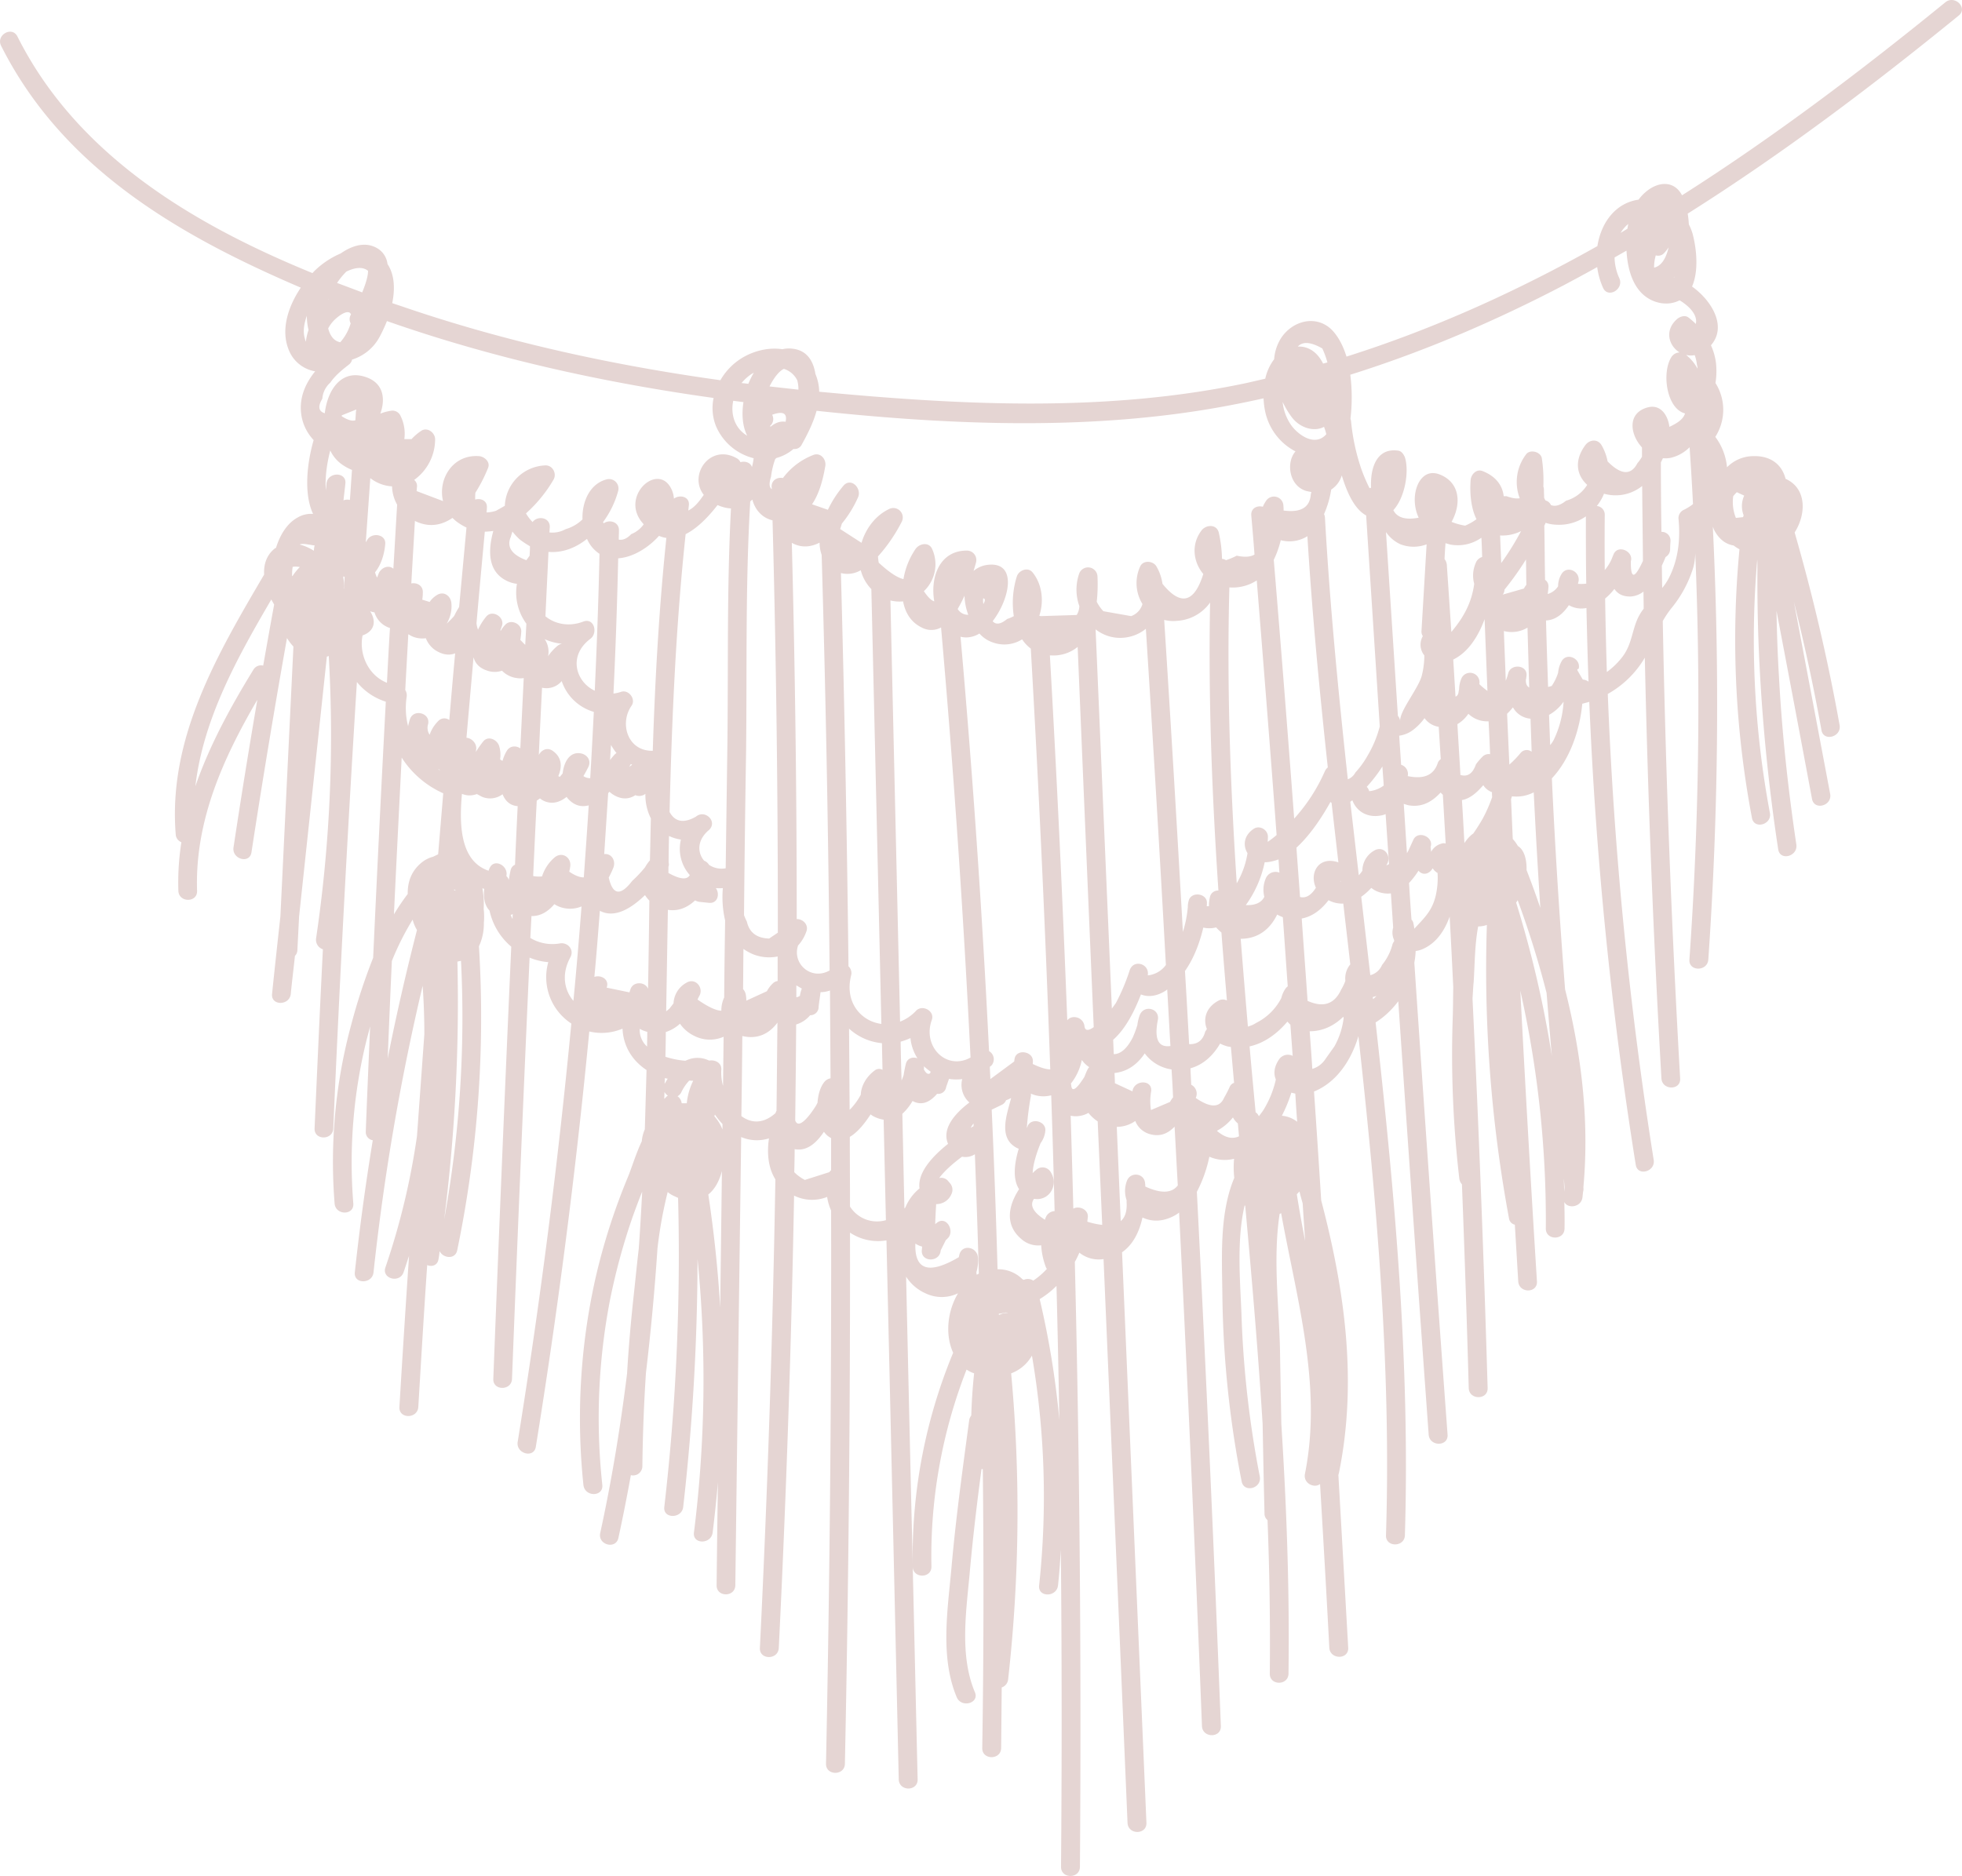<svg xmlns="http://www.w3.org/2000/svg" width="1038.5" height="993.2" viewBox="0.011 0.006 1038.453 993.195" style=""><g><title>iconsl219_378303070</title><path d="M1029.7 1.2c-44.2 36-90.6 71.2-139.4 102.2-4.2-8-12.7-7.4-19.3-1.7a23.4 23.4 0 0 0-3.7 4c-12.4 1.8-19.9 12.4-21.8 24.6-42.3 23.8-86.6 43.9-132.8 58.5-1.7-5.4-4.1-10.3-7.6-14-8.3-8.4-21-5.1-27.1 4.3a24.3 24.3 0 0 0-3.6 11.1 26.2 26.2 0 0 0-4.7 10.3l-10 2.3c-74.3 15.7-151 11.7-226.1 4.6a25.6 25.6 0 0 0-2-9.4c-1.1-6.8-4.4-12.6-12.3-13.4a14.9 14.9 0 0 0-5.2.3c-8.5-1.3-17.9 1.6-24.5 6.8a33.1 33.1 0 0 0-8.3 9.6c-57.5-8-114.3-20.4-169.2-39.3l-4.5-1.5c1.5-7.4 1.3-15-2.5-20.7a11.2 11.2 0 0 0-4.7-7.9c-6.4-4.3-13.8-2.1-20.1 2.3a44.9 44.9 0 0 0-14.5 9.9l-.4.5C101.8 118.6 40.6 81.9 9.2 19.3c-2.9-5.7-11.5-.7-8.6 5 32.6 64.8 94.1 100.4 158.6 128-6.5 9.7-10.8 22-6.4 32.9a18.3 18.3 0 0 0 14 11.4c-5.4 6.7-8.8 14.6-7.2 23.8A24.9 24.9 0 0 0 166 233c-3.4 11.7-5.4 28.2-.3 39.1a13.8 13.8 0 0 0-8 1.8c-5.5 2.9-9.4 9-11.6 16.1l-.8.5c-4.4 3.6-5.8 8.6-5.5 13.7-24.9 42.4-50.9 86.7-46.8 137.5a4.7 4.7 0 0 0 3 4.2 137.1 137.1 0 0 0-1.6 25.7c.2 6.4 10.2 6.4 9.9 0-1.2-36.9 13.7-70 31.9-101.1q-6.7 39-12.6 78.1c-1 6.3 8.6 9 9.5 2.6q8.7-56.7 18.8-113.4a25.3 25.3 0 0 0 3.4 4.5l-6.9 142.9c-1.5 13.7-3 27.3-4.4 41-.7 6.4 9.3 6.3 9.9 0s1.5-13.4 2.2-20.1a4.5 4.5 0 0 0 1.3-3.2l.9-17.7L173 347.6h.2l.8-.3a733.6 733.6 0 0 1-6.7 149.5 5.3 5.3 0 0 0 3.6 5.8c-1.6 31.6-3 63.2-4.4 94.8-.3 6.4 9.7 6.4 9.9 0q5.1-118.2 12.5-236.3a32.1 32.1 0 0 0 15.3 10.4q-3.6 67.8-6.7 135.6a309.9 309.9 0 0 0-11.5 35 277.4 277.4 0 0 0-8.9 95.1c.5 6.3 10.4 6.4 9.9 0a270.4 270.4 0 0 1 7.1-86.9q.9-3.3 1.8-6.9c-.8 18.6-1.6 37.1-2.3 55.6a4.4 4.4 0 0 0 3.7 4.7q-5.7 34.8-9.5 69.9c-.7 6.4 9.3 6.3 9.9 0a1235.9 1235.9 0 0 1 26-151.7c.6 8.5.9 17.1.9 25.6l-3.9 54A382.2 382.2 0 0 1 204 671c-2.1 6 7.5 8.6 9.6 2.6 1-2.9 1.9-5.8 2.9-8.7q-2.7 39.9-5.1 80c-.4 6.4 9.6 6.4 10 0 1.5-25.1 3-50.1 4.7-75.1 2.5 1 5.5.2 6-3.2.3-1.4.4-2.8.6-4.2 1.8 3.8 8.3 4.6 9.3-.5A607.8 607.8 0 0 0 253.5 501a28.1 28.1 0 0 0 2.6-12.4 37.8 37.8 0 0 0-.1-7.5 43.3 43.3 0 0 0-.7-10.8l1 .3c-.5 4.4.1 8.7 2.8 11.5a34.5 34.5 0 0 0 11.5 19.1q-5.1 114.5-9.5 228.8c-.3 6.4 9.7 6.4 9.9 0q4.3-111.4 9.3-223a32.6 32.6 0 0 0 9.9 2.4 29.3 29.3 0 0 0 12.2 32.5Q291.8 653.1 274 763.4c-1 6.2 8.6 8.9 9.6 2.6q17.7-109.5 28.3-219.9a28.3 28.3 0 0 0 17.6-1.5 26.6 26.6 0 0 0 8.3 18.4 28.1 28.1 0 0 0 4.4 3.5l-.9 31.4a19.5 19.5 0 0 0-1.6 6.3c-3.1 6.6-5.3 13.9-7.2 18.6a333.3 333.3 0 0 0-17.4 54.3 339 339 0 0 0-6.3 109.1c.7 6.4 10.6 6.4 10 0a329.6 329.6 0 0 1 4.1-98.1 336.8 336.8 0 0 1 12-44c1.6-4.4 3.2-8.8 5-13.2-.5 10-1.1 20.1-1.8 30.1-1 8.4-1.8 16.8-2.7 25-1.5 13.7-2.7 27.5-3.5 41.2-3.5 28.3-8.1 56.4-14.2 84.4-1.4 6.3 8.2 8.9 9.6 2.7q3.6-16.6 6.6-33.3a4.9 4.9 0 0 0 6.1-4.7c.2-16.5.8-33 1.9-49.5q3.9-32.8 6.1-65.9a229.7 229.7 0 0 1 5.4-29.8 12.7 12.7 0 0 0 3.1 2l2.4 1.1a1163 1163 0 0 1-7.3 163.7c-.7 6.3 9.3 6.2 10 0a1178.6 1178.6 0 0 0 7.6-131.4 650.2 650.2 0 0 1-1.9 144.9c-.8 6.3 9.1 6.3 9.9 0 1.1-8.9 2-17.7 2.8-26.6-.3 18.2-.5 36.3-.7 54.5-.1 6.4 9.8 6.4 9.9 0q1.5-118.6 3.1-237.3a21.2 21.2 0 0 0 14.7.7c-1.1 7.6-.5 15.5 3.4 21.7q-2.1 124.1-8.2 248.1c-.3 6.4 9.7 6.4 10 0q5.9-119.7 8.1-239.5a21.5 21.5 0 0 0 17.5.7 27.4 27.4 0 0 0 2.1 7.2q.3 146.6-2.7 292.9c-.1 6.4 9.9 6.4 10 0q2.9-140.7 2.7-281.2a26.7 26.7 0 0 0 19.3 4.1q3.3 142.8 6.5 285.4c.2 6.4 10.1 6.4 10 0-.9-37.5-1.7-75-2.6-112.5.3 6.2 10 6.1 9.9-.2a271.5 271.5 0 0 1 18.6-104.3 16.6 16.6 0 0 0 4 2c-.8 7.4-1.3 14.9-1.5 22.3a5.3 5.3 0 0 0-1.1 2.4c-3.5 26.1-7.1 52.1-9.4 78.3-2 22.2-6.1 47.3 2.8 68.5 2.5 5.8 12.1 3.2 9.6-2.7-8.5-20.2-4.3-44.6-2.5-65.8 1.6-17.5 3.7-34.9 6-52.3h.7c.5 49.2.5 98.4-.3 147.7-.1 6.4 9.9 6.4 10 0l.3-32.1a5 5 0 0 0 3.4-4.3 797.5 797.5 0 0 0 1.6-162 21.1 21.1 0 0 0 11-9.4 442.8 442.8 0 0 1 3.8 121.7c-.7 6.4 9.3 6.3 10 0s1.1-12.6 1.5-18.9q.8 84 .1 167.9c0 6.4 9.9 6.4 10 0q1.2-160.2-2.7-320.3a44.4 44.4 0 0 0 2.4-4.9 16.3 16.3 0 0 0 12.8 3.4q6.4 149.3 12.7 298.5c.3 6.4 10.2 6.4 10 0L593.9 663c5.9-4.1 9.2-11 10.8-18.4a17.2 17.2 0 0 0 12.3.9 21.4 21.4 0 0 0 7.1-3.5q6.8 135.9 12.1 271.9c.3 6.3 10.2 6.4 10 0q-5.5-141.6-12.7-282.9a71.1 71.1 0 0 0 6.6-18.6 20.1 20.1 0 0 0 13.1 1.1 48.7 48.7 0 0 0 .1 10.1c-8 19-6.5 42.5-6.3 62.3a541.2 541.2 0 0 0 10.2 98.4c1.2 6.3 10.8 3.7 9.6-2.6a541.1 541.1 0 0 1-9.6-83.1c-.5-17.2-3-41.1 1.6-60.5l.3.4c3.5 38.5 6.8 76.9 9.2 115.4.3 15.8.6 31.6 1 47.3a4.4 4.4 0 0 0 1.6 3.6q1.6 40.7 1.2 81.3c-.1 6.4 9.8 6.4 9.9 0 .6-44.2-1-88.2-3.8-132.2-.2-13-.5-26-.7-39-.5-23.2-3.8-48.7-.2-72.2l.8-.4c8.3 45.8 21.9 91.6 12.6 138-1 5.1 5 7.8 8 5.4 1.7 28.9 3.4 57.8 4.9 86.7.4 6.3 10.3 6.4 10 0q-2.6-45.7-5.2-91.5l.3-1.1c9.9-48.7 3-97.1-9.4-144.3q-1.8-28.8-3.8-57.6c12.1-4.9 19.8-16.8 23.5-29.3 9.7 87.8 17.4 175.7 14.6 264.3-.2 6.4 9.8 6.3 10 0 2.8-91.1-5.4-181.4-15.5-271.6 1.2-.7 2.2-1.5 3.2-2.2a46.8 46.8 0 0 0 8.8-9q7.8 114.8 16.1 229.5c.5 6.3 10.4 6.4 10 0q-9.2-125-17.6-249.9a42 42 0 0 0 .7-6.2 13.6 13.6 0 0 0 3.2-.8c7.4-3 12-9.6 14.8-17.4.7 12.4 1.3 24.9 1.9 37.3-.1 6-.1 11.7-.3 16.9a566.5 566.5 0 0 0 3.5 84.4 5.3 5.3 0 0 0 1.4 3.1c1.4 36 2.6 71.9 3.6 107.9.2 6.4 10.2 6.4 10 0q-3-103-8-206.1c.2-2.9.3-5.9.6-8.8.6-8.6.5-19.7 2.4-29.5a14.4 14.4 0 0 0 4.6-.8A722.2 722.2 0 0 0 798.7 645a4 4 0 0 0 3.1 3.4l1.8 30c.4 6.4 10.3 6.4 9.9 0q-4.8-76.8-8.8-153.9a554.3 554.3 0 0 1 13.5 125.9c-.1 6.4 9.9 6.4 9.9 0 .1-4.6 0-9.3-.1-14 1.8 3.7 9 2.8 9.6-2.5l.3-2.8a5.7 5.7 0 0 0 .2-2.3v-.4c3.2-35.5-1.1-70.5-9.7-104.6-2.9-37.2-5.3-74.5-7-111.7 9.7-10.3 14.8-25.7 16.1-39.5l3.7-1a2099.6 2099.6 0 0 0 24.6 245.1c1 6.3 10.5 3.6 9.5-2.6A2085.4 2085.4 0 0 1 851 367.4a52.3 52.3 0 0 0 19.6-19.2q2.4 111.5 8.8 222.8c.4 6.3 10.3 6.4 9.9 0q-6.9-121-9.2-242.2a52.4 52.4 0 0 1 4.5-6.7 63.1 63.1 0 0 0 11.7-21.8 33.1 33.1 0 0 0 1-7.4 1931.7 1931.7 0 0 1-3.1 215.2c-.4 6.3 9.5 6.3 10 0a1947.4 1947.4 0 0 0 2.4-229.2c.3.7.5 1.3.8 1.9 2.7 5 6.3 7.4 10.2 8a20.5 20.5 0 0 0 3.1 2 506.4 506.4 0 0 0 6.6 142.2c1.1 6.3 10.7 3.6 9.5-2.6a498.7 498.7 0 0 1-6.7-134.1c.1 1.2.1 2.4.1 3.7-.1 17.2.2 34.5 1.1 51.8a974.7 974.7 0 0 0 9.9 97.9c1 6.3 10.5 3.7 9.6-2.6-4.4-29.5-7.6-59.1-9.2-88.9-.7-11.6-1.1-23.2-1.3-34.8q9.5 49.8 18.8 99.6c1.2 6.3 10.8 3.6 9.6-2.7l-19.2-101.7c5.6 22.5 10.5 45.1 14.6 68 1.1 6.2 10.7 3.6 9.6-2.7a1019.2 1019.2 0 0 0-23.8-102c6.1-9.5 6.6-23.3-4.8-28.4-1.8-7.1-7.4-12.4-17.5-12a19.7 19.7 0 0 0-13.5 5.9 31.4 31.4 0 0 0-6.2-16.1 26.5 26.5 0 0 0 .1-28.5 40.5 40.5 0 0 0 .3-10.3 32.2 32.2 0 0 0-2.7-9.7c8.7-9.9.4-23.7-10-31.1 3.6-8.2 2.4-20 .3-27.9a27.5 27.5 0 0 0-2-5 49.8 49.8 0 0 0-.6-5.7c50.1-31.6 97.6-67.5 143.5-104.9 4.9-4-2.1-11-7.1-7zM875.5 141.7a22.7 22.7 0 0 1 .9-6.5 4.3 4.3 0 0 0 4.6-1.4 26.9 26.9 0 0 0 2.2-2.8c-1.2 5.1-3.5 9.8-7.7 10.7zm-13.7-23.1c-.1.9-.3 1.7-.4 2.5l-3.6 2.2a18.1 18.1 0 0 1 4-4.7zm-38.2 159.2a24.7 24.7 0 0 0 15.8-4.4c0 11.9 0 23.7.2 35.6a21.2 21.2 0 0 1-4.4.1l.3-1.2c1.1-5.4-6.2-8.9-9.1-3.8a12.2 12.2 0 0 0-1.7 6.3 9.9 9.9 0 0 1-5.5 4.1c.2-1.3.3-2.5.4-3.8a4.1 4.1 0 0 0-1.8-3.7c-.2-9.6-.2-19.2-.4-28.7a10.1 10.1 0 0 0 .7-1.5 19.2 19.2 0 0 0 5.5 1zm44.4-19.6l1.2-.9c.1 13.2.3 26.4.4 39.6a1.7 1.7 0 0 1-.2.5c-4.3 9.2-6.3 9.2-6.2-.2 1.6-5.3-6.8-9.1-9.1-3.8l-.5 1.2c-.1.1-.1.3-.2.5a22.9 22.9 0 0 1-4 6.7c-.1-9.7-.1-19.5 0-29.2a4.6 4.6 0 0 0-4.2-4.7 26.4 26.4 0 0 0 3.8-6.5 22.5 22.5 0 0 0 19-3.2zm-30.2 101.6c-.9-1.4-1.7-2.9-2.6-4.4s.3-1 .4-1.4c1.3-5.3-6.4-8.9-9.1-3.8a15.3 15.3 0 0 0-1.8 6 26.7 26.7 0 0 1-3.4 7l-1.9.5c-.4-11.7-.8-23.5-1.1-35.2 5.1-.2 9.1-3.6 12.1-8.1a12.6 12.6 0 0 0 3.1 1.3 13.1 13.1 0 0 0 6.2.2c.3 13 .6 26 1.1 39a5.7 5.7 0 0 0-3-1.1zM757.5 451l-.3-2.6c1.9-5.3-6.7-9-9.1-3.8-1.7 3.6-2.5 5.7-3.4 7.1-.6-8.7-1.1-17.4-1.7-26.1l2.3.7c7.3 1.4 12.8-1.9 17.2-6.7l1.2 1.2 1.5 25.8a3.9 3.9 0 0 0-2.4.1 8.7 8.7 0 0 0-5.3 4.3zm-20.1 40.1a9.3 9.3 0 0 0 .5 6.6v.7a4.6 4.6 0 0 0-.9 1.7 28.4 28.4 0 0 1-5.5 10.8 9.2 9.2 0 0 1-6.2 5.4l-4.8-41.5a33.1 33.1 0 0 0 5.3-4.7l1.6 1.1a14.7 14.7 0 0 0 8.8 1.8zm-118.1 92.3l-10.1 4.3a29.9 29.9 0 0 1 .1-9.9c.8-6.4-9.1-6.2-9.9 0l-9.3-4.3c0-1.8-.1-3.6-.2-5.4 7.3-.8 12.4-5 16-10.4a21.4 21.4 0 0 0 14.2 8.5c.3 4.9.6 9.8.8 14.8a12.6 12.6 0 0 0-1.6 2.4zM432 585.2c-.1.2-8.8 14.5-11.1 8 .2-16.9.4-33.9.5-50.8a15.4 15.4 0 0 0 7.4-4.9 4.4 4.4 0 0 0 4.5-4.7c.3-2.5.7-5 1-7.5a14.7 14.7 0 0 0 5-.9l.3 46.5a5.7 5.7 0 0 0-2.8 1.4c-2.4 2.5-3.8 6.9-4.1 11.6-.3.4-.4.8-.7 1.3zm-80.3-7.1a5.8 5.8 0 0 0 1.8 2 3.1 3.1 0 0 0-1.1.9l-.8.8c0-1.2.1-2.5.1-3.7zm18.7.6h-.3zm-3.5-6.5a35 35 0 0 0-3.4 11.9h-2.7a5.2 5.2 0 0 0-2.2-3.7 4.9 4.9 0 0 0 1.9-1.9 24.8 24.8 0 0 1 4.3-6.4zm11.2 18.8l.3-.9a39.8 39.8 0 0 0 4 5v2.9a22.8 22.8 0 0 0-4.3-7zm3.7-24.7c.2-3.6-3.3-5.3-6.3-4.8h-.2a13.9 13.9 0 0 0-11.8-.2l-.8.3a46.6 46.6 0 0 1-10.5-2.1c.1-4.4.2-8.8.2-13.1a20.4 20.4 0 0 0 7.5-4.4 19.6 19.6 0 0 0 7.7 6.5 18.1 18.1 0 0 0 15.4.4l-.3 26a26 26 0 0 1-.9-8.6zm-80.5-104.8c.2-.9.4-1.8.5-2.6.8-4.9-4.3-8.3-8.3-4.9a21.9 21.9 0 0 0-6.6 10 15.4 15.4 0 0 1-4.7-.2c.6-13.3 1.2-26.6 1.9-39.9l1.7-1.2a9.5 9.5 0 0 0 3.6 1.9c3.8 1.1 7.4-.2 10.5-2.7l.5.7c3.5 4 7.3 4.8 11.2 3.8-.8 12.7-1.7 25.4-2.6 38.1-2 .1-4.6-.9-7.7-3zm-86.8-96.2c.5-9.8 1.1-19.7 1.6-29.5l1.8 1a13.4 13.4 0 0 0 7.5 1.1 13.4 13.4 0 0 0 4.8 6.2c4.1 2.7 7.7 3 10.7 1.8-1.1 11.8-2.1 23.5-3.1 35.3a4.4 4.4 0 0 0-5.9.6 18.8 18.8 0 0 0-4.5 7.2 6.5 6.5 0 0 1-.9-5.3c1.8-6.2-7.8-8.8-9.6-2.7a35.8 35.8 0 0 0-.9 3.5 39.1 39.1 0 0 1-.8-15.3 5.5 5.5 0 0 0-.7-3.9zm-39.7-126.8a18.9 18.9 0 0 0 5.5 6.9 26.1 26.1 0 0 0 6 3.4c-.4 5.3-.7 10.6-1.1 15.9a5.7 5.7 0 0 0-3.4.2c.3-2.9.7-5.9 1-8.9.7-6.3-9.3-6.3-10 0l-.3 3.6c-.6-6.7.6-14.6 2.3-21.1zm6.1-18.6l7.7-3.1c-.1.3-.1.7-.2 1l-.3 4.7q-2.5.9-7.2-2.1zm80.2 61.2c-2.7 9.9-3.3 21.5 7.3 26.5a16.3 16.3 0 0 0 5.2 1.5 27.7 27.7 0 0 0 5 21.1l-.6 11.2c-.9-.8-1.7-1.7-2.6-2.6a38.7 38.7 0 0 0 .5-4.5c.1-4.2-5.7-6.7-8.5-3.5a14.7 14.7 0 0 0-2.3 3.1l-.3-.2c.4-.8.6-1.7.9-2.4 1.5-4.6-5.1-8.7-8.3-4.9a31.1 31.1 0 0 0-4.4 7 15.5 15.5 0 0 1-.8-3.4c1.4-16.1 2.9-32.3 4.4-48.5a34.2 34.2 0 0 0 4.5-.4zm127-68.9l3.1.4 2.3.3c-1 6.5-.5 12.9 2 17.8-6.6-3.9-8.9-11.3-7.4-18.5zm26.8-16.9a11.8 11.8 0 0 1 7.1 6.1 18.3 18.3 0 0 1 .6 4.9l-15.3-1.7c2-4 4.8-8 7.6-9.3zm40.7 106.6a22.2 22.2 0 0 0 5.6 10q2.7 115.2 5.3 230.2c-10.8-1.4-19.6-11.5-16-25.7a4.9 4.9 0 0 0-1.4-4.8q-1.2-104.1-4-208.2a13.9 13.9 0 0 0 10.5-1.5zm22.4 16.5c1.1 5.9 4.1 11.1 10 13.9a10.6 10.6 0 0 0 10.1-.1q10 113.7 15.6 227.7c-12.8 7.1-25.6-5.9-20.5-19.9 1.7-4.8-5-8.3-8.3-4.9a23.1 23.1 0 0 1-8.5 5.8l-5.1-223a19.4 19.4 0 0 0 6.7.5zm42.4-1.6c1.3.1 1 1.5.1 3a9.8 9.8 0 0 1-.1-3zm25.2 26.6q6.4 111.3 10.3 222.8c-2.5-.1-5.6-1.1-9.3-2.9a6.2 6.2 0 0 0 .1-1.3c.3-5.5-8.8-6.9-9.7-1.4-.1.5-.1.9-.2 1.4l-12.6 9.3-.3-6.4a2.7 2.7 0 0 1 .8-.7 5 5 0 0 0-1.2-7.7q-5.4-109.8-15.1-219.4a11.9 11.9 0 0 0 5 .2 12.9 12.9 0 0 0 5-1.9 16.4 16.4 0 0 0 7.3 4.8 17.7 17.7 0 0 0 15.3-1.7 19.6 19.6 0 0 0 4.6 4.9zM692 283.9c2.5 40.9 6.4 81.7 10.8 122.4a5.8 5.8 0 0 0-1.5 1.9 92.6 92.6 0 0 1-16.3 25.2q-5.1-68.5-10.8-137a51.3 51.3 0 0 0 3.7-10.4 17.9 17.9 0 0 0 14.1-2.1zm-8.1-62.8c4.3 5.5 11.6 7.7 16.9 4.9a29.1 29.1 0 0 1 1.2 3.9c-5.9 6.8-14.7.4-18.3-4.4a25.7 25.7 0 0 1-4.8-12.7 46.8 46.8 0 0 0 5 8.3zm93.3 156.8a14.3 14.3 0 0 0 9.4 4h1.3c.3 5.8.6 11.6.8 17.4a4.6 4.6 0 0 0-4.1 1.4 32.6 32.6 0 0 0-3.4 4c-1.7 4.9-4.4 6.7-8.2 5.6-.5-9-1.1-17.9-1.6-26.9a17.9 17.9 0 0 0 5.8-5.5zm7.5 55.7c-1.1 1.9-2.8 4.7-4.9 7.7a15.8 15.8 0 0 0-1.5 1.2 20.8 20.8 0 0 0-3.2 3.9c-.4-7.6-.8-15.2-1.3-22.8 4.4-.8 8-4.1 11.3-7.9a9.1 9.1 0 0 0 4.6 3.7 22.6 22.6 0 0 0 .1 2.6 78.7 78.7 0 0 1-5.1 11.6zm26-35.6a4.2 4.2 0 0 0-5.9.7 54.3 54.3 0 0 1-5.9 6.1l-1.2-26.9a33.9 33.9 0 0 0 3.1-3.4 11.6 11.6 0 0 0 9.3 6zm-3-38.5c.1-.2.1-.3.2-.4a.1.1 0 0 1-.1-.1c.1-.4.1-.8.2-1.3.5-5.7-8.2-6.5-9.7-1.3a26.7 26.7 0 0 1-1.3 4c-.3-8.8-.7-17.5-1-26.3a16.3 16.3 0 0 0 12.5-1.8l.9 31.7c-1.4-.8-1.9-2.3-1.7-4.5zm.2-49.9a13.7 13.7 0 0 0-1.3 2l-11.2 3.2a4.1 4.1 0 0 0 .9-2.6 156 156 0 0 0 11.4-16c.1 4.5.1 8.9.2 13.4zm-22.1 18.2l1.5 38a39 39 0 0 1-4.3-3.6 5 5 0 0 0-9.6-2.7 15.5 15.5 0 0 0-1.1 5.6c-.1.2-.1.4-.2.6-.1 1.8-.7 2.8-1.7 3.1l-1.2-19.6c7.8-3.8 13.2-12.1 16.6-21.4zM754 380.2a11.3 11.3 0 0 0 7.5 4.6c.4 5.7.7 11.4 1.1 17.1a4.5 4.5 0 0 0-1.5 1.8c-2.1 6.7-7.4 9-16 7.2a5.1 5.1 0 0 0-3.5-6c-.3-5.1-.7-10.2-1-15.4a15.5 15.5 0 0 0 7.4-3.1 29.4 29.4 0 0 0 6-6.2zm-21.6 35.7a15.6 15.6 0 0 1-7.7 3 4.7 4.7 0 0 0-1.3-2.3 77.6 77.6 0 0 0 8.3-10.8c.2 3.3.5 6.7.7 10.1zm-16.6 7.8c2.2 5.9 7.9 9.3 14.8 8.1a9 9 0 0 0 2.8-.8l1.8 26.5-1.4.7.6-1.2c2-4.4-2.2-9.3-6.8-6.8a12.3 12.3 0 0 0-6.5 10.8 15.5 15.5 0 0 1-1.9 2.4l-4.5-38.9zm-86.4 129.1c-.7-12.9-1.4-25.8-2.2-38.7 4.7-6.7 7.8-14.9 9.7-23a14.3 14.3 0 0 0 6.8-.1 23.7 23.7 0 0 0 2.8 2.7c.9 12 1.9 24 2.9 36a4.8 4.8 0 0 0-4.5.1c-6.7 3.6-8.2 9.8-6.1 15l-.9 1.4c-1.2 4.6-4.1 6.8-8.5 6.6zm-16.6-12.6c1.4-6.3-7.4-8.6-9.6-2.6a23.6 23.6 0 0 0-1.2 5.1 54 54 0 0 1-2.5 6.7c-3 5.8-6.4 8.7-10 8.7l-.3-7.6c6.6-5.8 11.3-15.2 14.7-24 3.7 1.5 8.4 1 12.9-1.9a3.9 3.9 0 0 0 1-.8c.6 10 1.1 20 1.7 30-6.4.9-8.6-3.6-6.7-13.6zm-65.5 94.5c7.9 1.4 13.3-7.2 8.8-14.2a5 5 0 0 0-7.8-1 12.9 12.9 0 0 0-1.7 1.6c.1-4.8 2.3-11.3 4.2-15.9a13 13 0 0 0 2.5-6.7c.3-4.8-7.1-6.9-9.3-2.5a6.1 6.1 0 0 1-.5 1.2 152.4 152.4 0 0 1 2.1-16.7 3.8 3.8 0 0 0 0-1.5 16.2 16.2 0 0 0 9.9 1.1l.9-.2c.7 20.4 1.3 40.9 1.8 61.3a5.3 5.3 0 0 0-4.7 3.4 5.6 5.6 0 0 0-.4 1.2c-6.3-4-8.2-7.7-5.8-11.1zm122.1-178.2h1a24.1 24.1 0 0 0 6.3-1.5c.2 2.3.3 4.7.5 7a5.6 5.6 0 0 0-7.2 3 15.3 15.3 0 0 0-.8 9.8c-1.5 3.1-4.8 4.6-9.8 4.4a59.3 59.3 0 0 0 10-22.7zm12.2 65.7a5.7 5.7 0 0 0-1.1 1.1 14.4 14.4 0 0 0-2.3 5.1 29.9 29.9 0 0 1-13.2 13.1 15.1 15.1 0 0 1-4.5 2c-1.3-15.5-2.6-31-3.8-46.5a4.1 4.1 0 0 0 1.1 0c9-.4 14.8-5.8 18.2-12.8a20.9 20.9 0 0 0 3 1.4c.9 12.2 1.7 24.4 2.6 36.6zm5 71.7a15.6 15.6 0 0 0-8.1-3.2 76.2 76.2 0 0 0 5-12.2l2.1.5c.3 5 .6 9.9 1 14.9zm-2.4-34.9a5.7 5.7 0 0 0-7 1.6c-2.9 4.1-3.2 7.9-1.9 10.9a52.1 52.1 0 0 1-6.4 15.9c-.8 1.3-1.7 2.4-2.6 3.6a4.3 4.3 0 0 0-1.7-2.1c-1.1-11.7-2.2-23.3-3.2-34.9 7.8-1.7 14.7-6.8 20-13.1.5.5 1 1.1 1.6 1.6zm2-110.2c7.1-6.5 13.4-15.9 18-24.2l.6.5 3.6 31.5-.5-.2c-10.3-3.1-14.9 6.1-11.4 13.6-2.5 4-5.3 5.7-8.4 4.9-.6-8.7-1.3-17.4-1.9-26.1zm23.4 17.6v.4h-.2a.8.8 0 0 1 .2-.4zm-33.9-24.3a53.2 53.2 0 0 1-4.7 3.6c0-.9.1-1.7.1-2.6.1-3.7-4.3-6.4-7.5-4.3-5.3 3.5-5.8 8.9-3.3 12.9a45 45 0 0 1-5 14.7 7.5 7.5 0 0 1-.7 1.2c-3.4-52.1-5.3-104.3-3.9-156.6a23.3 23.3 0 0 0 14.5-3.7c3.6 44.9 7.2 89.9 10.5 134.8zM640.5 319c-1 51 1 101.7 4.4 152.5a4.3 4.3 0 0 0-4.5 3.5 19.6 19.6 0 0 0-.5 4.8h-1.2a6.6 6.6 0 0 0 .1-1.4c.5-5.5-8.5-6.8-9.7-1.3a12.2 12.2 0 0 0-.4 3.2 62.1 62.1 0 0 1-2.6 13.1q-4.6-82.5-9.9-165.2a19 19 0 0 0 6.8.5 23.1 23.1 0 0 0 17.5-9.7zm-23.4 191.9a13.5 13.5 0 0 1-9.6 5.5c1.1-6.2-7.6-8.8-9.6-2.6a105.5 105.5 0 0 1-7.3 17.3l-2.1 2.9q-4.3-100.3-8.6-200.8a20.9 20.9 0 0 0 16 4.3 21.3 21.3 0 0 0 10.6-4.6q5.7 89 10.6 178zm-46.7-168.4q4.2 100.7 8.5 201.3c-2.5 1.8-4.6 2.3-4.9-.6-.7-4.9-6.8-6.1-9.1-3q-3.7-96.8-9.2-193.2h.7a20.2 20.2 0 0 0 14-4.5zm-39.7 352.9l-2 .8v-.7h.6l3.1-.6 1.6.2a13.1 13.1 0 0 0-3.3.3zm-15.5-99.1l-1.4.8a11.4 11.4 0 0 1 1.5-2.3v1.4zm-2.7-270.8a6.3 6.3 0 0 1-5.6-3.1 76.7 76.7 0 0 0 3.6-7 31.8 31.8 0 0 0 2 10.1zm-34.2 243.6c-.3 1-.7 2-1.1 3-.2-6.9-.4-13.7-.5-20.6a36.3 36.3 0 0 0 5.2-1.9 24 24 0 0 0 3.7 10.7c-2.5-.9-5.5-.1-6.2 3.2-.4 1.7-.8 3.6-1.1 5.6zm10.7-4.6a35.1 35.1 0 0 0 3.6 2.9l-.3.8c-1 .8-2.1.2-3.3-2a4.8 4.8 0 0 0 0-1.7zm-54.1-270.7q3.2 110 4.2 220c-9.7 5.5-19.9-3.5-16.7-13.2a21.8 21.8 0 0 0 4.5-7.7c1.1-3.5-2.1-6.4-5.2-6.3q0-99.6-2.6-199.2c5 2.8 10 2.3 14.7-.1a20.2 20.2 0 0 0 1.1 6.5zm-13.4 227.9l2.9 1.7a16.5 16.5 0 0 0-1 3.8 4.1 4.1 0 0 1-1.9.8zm-12.6-246.2q2.9 109.2 2.8 218.3l-4.6 3.1c-6.6-.2-10.5-3.2-11.8-9a32.3 32.3 0 0 1-1.5-3.4q.4-43.5 1.1-87c.5-43.9-.4-88.2 2.2-132l1.1-1c1.5 5.6 5.3 9.7 10.7 11zm-45.4 244.7a13.1 13.1 0 0 0-7 11l-2 2.6a13.5 13.5 0 0 1-1.9 1.6l.9-53.7c5.6.9 10.5-1.3 14.4-5a6.7 6.7 0 0 0 2.5.8l4.8.5c4.7.5 5.9-4.7 3.7-7.8a22.8 22.8 0 0 0 3.7 0 54.5 54.5 0 0 0 1.2 17.1c-.2 13.6-.4 27.2-.5 40.8a16.1 16.1 0 0 0-1.5 7c-2.6 0-6.9-1.9-12.6-5.9a22.6 22.6 0 0 1 1.1-2.2c2.1-4.3-2.3-9.4-6.8-6.8zm-20.5 3.3c-1.5-3.9-8.2-4.1-9.4.6a6.5 6.5 0 0 0-.4 1.3l-12.1-2.5c1.6-4.4-3-6.9-6.5-5.7 1.1-11.7 2-23.3 2.9-35 7.8 4.2 16.7-1.3 23.9-8.3a15.4 15.4 0 0 0 2.3 2.9c-.2 15.6-.4 31.1-.7 46.7zm-34.2-112.6c1-1.7 1.8-3.2 2.5-4.6 1.9-3.6-.5-7-4.3-7.5-5.6-.7-8.5 4.7-9.2 10.7l-1.5 1.8-.8-.4c2.2-5.1 1.9-10.2-3.3-13.6-2.8-1.7-5.7-.1-7 2.4.5-11.8 1.1-23.7 1.7-35.6a10.5 10.5 0 0 0 10.4-3.5 25.4 25.4 0 0 0 17 16.3c-.6 11.7-1.2 23.4-1.9 35.1a6.1 6.1 0 0 1-3.6-1.1zM295 342a26.6 26.6 0 0 0-4.9 5.4 11.9 11.9 0 0 0-1.8-9 27.2 27.2 0 0 0 9.1 2.4 6 6 0 0 0-2.4 1.2zm70.1 121.3c-1.5 2.7-5.3 2.2-11.3-1.1v-3.3a3.4 3.4 0 0 0 .1-2.2c0-4.7.1-9.4.2-14.1a21.7 21.7 0 0 0 6.3 1.9 20.9 20.9 0 0 0 4.7 18.8zM333 406l.5-.8.4-.7.7.4zm-7.3-6.9a30.4 30.4 0 0 0-2.8 3.3c.2-2.7.3-5.4.5-8a29.5 29.5 0 0 0 2.9 4.3zm-3.1 20.1a13.4 13.4 0 0 0 2.6 1.9c4.3 2.4 8 1.9 11.1-.1a5.3 5.3 0 0 0 5.3-.7 27.5 27.5 0 0 0 2.9 13c-.2 7.4-.3 14.8-.5 22.2a22.6 22.6 0 0 0-2.6 3.7 65.9 65.9 0 0 1-6.8 7.2c-6.2 8.1-10.3 7.5-12.4-1.8q1.4-2.6 2.4-5.1c1.5-3.6-.8-7.8-4.8-7.3l2.1-32.3zm86.1-199.6c5.8-2.1 8.1-.8 7.1 3.7a8.7 8.7 0 0 0-3.9.3 11.4 11.4 0 0 0-4.1 2.4c0-.2-.1-.3-.2-.5a4.8 4.8 0 0 0 1.1-5.9zm-28.9 47.8a20.6 20.6 0 0 0 7.1 1.8c-2.2 41.5-1.4 83.4-1.9 125l-.9 65.5a11.9 11.9 0 0 1-8.8-1.8 5.2 5.2 0 0 0-2.6-2.2c-3.6-4.2-3.9-10.9 2.6-16.3 4.7-4.5-2.2-11.1-7-7-6.4 3.6-11 2.8-13.9-2.5 1.2-49.1 3.3-98.3 8.5-147.1 6.2-3.1 12-9.1 16.9-15.4zm-31 16.3a14.3 14.3 0 0 0 3.9 1.1c-3.9 37.4-6 75.1-7.2 112.7-13.3.3-17.8-14.5-11.2-23.9 2.4-3.5-1.6-8.7-5.6-7.3a20.7 20.7 0 0 1-4 .9q1.7-35.7 2.5-71.6c7.5-.5 15.7-5.3 21.6-11.9zm-31.5 9.5c-.5 24.2-1.4 48.4-2.5 72.5-10-4.7-14.3-18.5-2.3-27.5 4.1-3.1 2-11.3-3.8-9.1-7.6 2.9-15 1.3-20-2.8.5-11.4 1.1-22.7 1.6-34.1 7.4.6 14.4-2.1 20.4-6.9a17.7 17.7 0 0 0 6.6 7.9zm-37 1.1l-.2.2-1.5 2.1c-7.7-2.9-10.5-7-8.3-12.2l.9-3a31.9 31.9 0 0 0 4 4.3 48.2 48.2 0 0 0 5.3 3.5c0 1.7-.1 3.4-.2 5.1zm-39.9 177.1v-.6l.8.7zm-.9-197.2a19 19 0 0 0 2.1 1.9 29.9 29.9 0 0 0 5.3 3.2l-3.9 42.1a41.3 41.3 0 0 0-2.6 4.7 54.1 54.1 0 0 1-4 4.1 17.8 17.8 0 0 0 2.5-11c-.4-3.7-3.9-6.3-7.4-4.3a12.4 12.4 0 0 0-4.1 3.8l-3.9-1.2a27.7 27.7 0 0 0 .3-3.9c.1-3.6-3.2-5.3-6.1-4.7.6-11 1.3-22.1 1.9-33.1 7.5 3.7 14.2 2.3 19.9-1.6zM182 311.7a.4.4 0 0 1-.1-.3 17.5 17.5 0 0 0-.2-5.6c0-.2.1-.5.1-.7l.6.4c-.1 2.1-.3 4.2-.4 6.2zm-27.2-6.7h-.2a26.9 26.9 0 0 1 .3-4.9 12 12 0 0 1 3.8.1 32.3 32.3 0 0 0-3.9 4.8zm43.7-2c3.3-4 5-9.9 5.4-15s-6.7-6.2-9.3-2.5l-1 1.6 2.4-34c.1.1.1.2.2.2a20.5 20.5 0 0 0 11.3 4.2 20.8 20.8 0 0 0 2.7 9.7c-.7 11.3-1.3 22.6-2 33.9-2.7-2.3-6.6-.4-7.8 2.6l-.8 2.1a12.4 12.4 0 0 1-1.1-2.8zm33.7 104.2l.9.8-1.1-.7zm32.5-5.2a15.8 15.8 0 0 0-.6-7.3c-1.2-3.2-5.7-5.3-8.3-2.2a56.2 56.2 0 0 0-4 5.7 5 5 0 0 0 .2-1.2c.6-3.3-2.3-6.2-5.1-6.4 1.2-14.2 2.5-28.3 3.7-42.4h.1c.9 3.1 3.1 5.6 7.3 6.9a11.9 11.9 0 0 0 7.7 0 13.2 13.2 0 0 0 7.9 3.9 10.9 10.9 0 0 0 3.6 0l-1.8 37.2c-2.2-1.5-5.5-1.5-7.2 1.4a20.9 20.9 0 0 0-2.2 5.2 3.2 3.2 0 0 1-1.3-.8zM395 529.8a12.7 12.7 0 0 0-.2-2.8 5.6 5.6 0 0 0-1.5-3.3c.1-7.1.1-14.2.2-21.3a27.3 27.3 0 0 0 4.8 2.7 22.8 22.8 0 0 0 13.3 1.3v13a4.4 4.4 0 0 0-2.4 1.1 16.5 16.5 0 0 0-3.3 4.3zm54.4 14.8a29.8 29.8 0 0 0 17.4 7.7l.3 14.1a3.7 3.7 0 0 0-4.2.4c-4.3 3.2-7.1 8-7.3 12.8a33.9 33.9 0 0 1-5.9 8zm33.6 38.3l1 .5c4.9 2 8.8-.6 12-4.3a4.2 4.2 0 0 0 4.8-3.6l1.5-4.3a23.4 23.4 0 0 0 7 .1 12.5 12.5 0 0 0 1.5 9.7 11.8 11.8 0 0 0 2.3 2.7c-7.8 5.9-14.7 13.9-11.3 21.9-8.3 6.6-16.3 15.3-15.1 23.6a25.5 25.5 0 0 0-7.5 10.1c0 .1-.1.1-.2.2l-.3.3c-.4-16.7-.7-33.4-1.1-50.1a28.4 28.4 0 0 0 5.4-6.8zm1.5 75.5a11.7 11.7 0 0 0 3.6 1.6c-.1.6-.1 1.3-.2 2-.4 6.4 9.6 6.4 10 0l2.7-5.4a18.5 18.5 0 0 0 1.4-1.4c3.2-4-1.2-11.5-6-7.9l-1 .8c.1-3.5.3-7.1.5-10.6a8.6 8.6 0 0 0 8-5.1 5.3 5.3 0 0 0-.8-6.1l-1.1-1.3a4.8 4.8 0 0 0-4.5-1.3c2.9-3.9 7.5-7.9 12.1-11.3a9.2 9.2 0 0 0 6.8-1.3q1.2 31.5 2.1 63.2l-1.1.6a5.9 5.9 0 0 1-.2-1.4 20.5 20.5 0 0 0 .8-7.9c-.5-5.4-8.2-7.1-9.8-1.4l-.3 1.4c-15.8 9.3-23.5 6.9-23-7.2zm62.4 19.6a5.2 5.2 0 0 0-5-.4l-.7-.3A18 18 0 0 0 528 672c-.8-28.2-1.8-56.3-3.1-84.5l5.2-2.5a4.5 4.5 0 0 0 2.4-2.5 15.9 15.9 0 0 0 2.7-1.2c-2.3 8.9-7 21.1 2.9 26.4l1.1.5c-2.2 7.4-3.4 15.9.2 21.4-5.5 8.4-7.9 18.7 1.2 26.4a13.4 13.4 0 0 0 10.5 3.3 38.6 38.6 0 0 0 2.3 11.1 4.6 4.6 0 0 0 .7 1.4 38.7 38.7 0 0 1-7.2 6.2zm25.7-116.8a15.6 15.6 0 0 0 3.9 3.8 7.1 7.1 0 0 0-.7.9 37.9 37.9 0 0 0-1.8 4.2c-4.3 6.8-6.7 8.3-7 4.5a2.9 2.9 0 0 0-.2-.9 29.4 29.4 0 0 0 5.8-12.5zm60.3 20.1a5.3 5.3 0 0 0-2.4-7c-.1-2.9-.3-5.8-.4-8.7 6.9-1.9 12.1-6.9 15.7-13.1a18.2 18.2 0 0 0 4.3 1.6l1.4.2c.6 6.3 1.1 12.7 1.7 19a3.7 3.7 0 0 0-2.3 2.1 63.6 63.6 0 0 1-3 5.8c-2.3 5.4-7.3 5.4-15 .1zm56.1-95c5.9-1.1 10.5-4.9 14.2-9.7a15.3 15.3 0 0 0 7.8 1.8c1.2 10.7 2.5 21.4 3.7 32.2a11.5 11.5 0 0 0-2.6 8.7 27.7 27.7 0 0 1-2.2 4.6c-3.6 7.8-9.5 9.7-17.8 6-1-14.6-2.1-29.1-3.1-43.6zm105.6-188.2l-.6-14.6a22.3 22.3 0 0 0 4.4-.2 22.9 22.9 0 0 0 6.7-2.1 148.3 148.3 0 0 1-10.5 16.9zm-10.1-3.2a5.1 5.1 0 0 0-3.4 3.2 16.4 16.4 0 0 0-.8 11c-1.4 10.2-5.6 17.7-12.1 25.5l-2.4-35.6a5.8 5.8 0 0 0-1.2-3c.1-2.8.3-5.6.5-8.4l2.5.7a21.6 21.6 0 0 0 16.5-3.6c.2 3.4.3 6.8.4 10.2zm-32.1 39a4.3 4.3 0 0 0 .7 2.9 9 9 0 0 0 .8 10.2 43.7 43.7 0 0 1-1.3 10.5c-1.7 6.9-11.9 18.9-11.5 24.3a5.1 5.1 0 0 0-1.2-2.8l-6.3-97.3a18.7 18.7 0 0 0 7.5 6.4 19.3 19.3 0 0 0 14 .1zm-29.3-61l7.2 111.7a59.1 59.1 0 0 1-6.4 15.4 47.9 47.9 0 0 1-6.5 9 7.7 7.7 0 0 1-4 3.6c-5-46-9.5-92.1-12.1-138.4a4.6 4.6 0 0 0-.5-2 51.3 51.3 0 0 0 3.8-13 13.5 13.5 0 0 0 5.6-7.5c2.8 9.3 6.8 17.9 12.9 21.2zm-23.2-88.4a46.6 46.6 0 0 1 2.7 7.4l-2.3.6c-2.7-5.5-7.3-9.3-13.4-9 2.6-2.8 6.9-2.5 13 1zm-75.5 34.4c14.9-2 29.7-4.7 44.4-8a40.5 40.5 0 0 0 .9 7.2 31 31 0 0 0 16 20.9c-5.1 5.7-3.5 18.4 5.9 21l2.5.5-.3 1.2c-.5 7-5.3 9.8-14.4 8.6a22.6 22.6 0 0 0-.1-2.6 5 5 0 0 0-9.2-2.5 19.4 19.4 0 0 0-1.7 3.1c-2.9-.8-6.4.7-6.1 4.6.6 6.9 1.2 13.8 1.7 20.7-2.1 1.3-5.3 1.5-9.4.6a39.5 39.5 0 0 1-5.7 2.4 4 4 0 0 0-2.1-.7 67.8 67.8 0 0 0-1.7-13.9c-1.1-4.6-6.7-4.3-9.1-1.2-5.7 7.4-4.4 16.8.9 23.1q-7.2 23-21.6 5.2a25.2 25.2 0 0 0-3.2-9.2c-1.7-3-7-3.5-8.6 0a21.1 21.1 0 0 0 1.2 19.9 9.6 9.6 0 0 1-6 6.4l-14.7-2.6a21.7 21.7 0 0 1-3.5-5 85.3 85.3 0 0 0 .4-13.2 5 5 0 0 0-9.8-1.4 25.8 25.8 0 0 0 .2 16.9 9.7 9.7 0 0 1-1.4 4.7l-19 .6-.8-.2c2.5-7.6 1.6-16.6-3.6-23-2.5-3-7.3-1-8.3 2.2a46.9 46.9 0 0 0-1.6 21 18.4 18.4 0 0 1-3.5 1.5c-3.4 2.8-5.9 3.2-7.7 1.2 9.1-11.8 13.1-31.3-2.1-29.9a13.9 13.9 0 0 0-8 3.3c.5-1.7 1-3.3 1.3-4.5a5 5 0 0 0-4.7-6.3c-14.7-.1-19.6 14.2-17.4 26.9-1.6-.5-3.4-2.3-5.5-5.4a19.6 19.6 0 0 0 4.3-22.5c-1.8-3.7-6.6-2.7-8.6 0a39.8 39.8 0 0 0-6.5 16.1c-3.2-.7-7.6-3.6-13.1-8.7-.2-1.1-.3-2.2-.4-3.3a85 85 0 0 0 12.5-18.2 5 5 0 0 0-6.8-6.8c-7.2 3.5-12.2 10.4-14.4 17.8l-11.3-7.3.9-2.9a60.2 60.2 0 0 0 8.6-14c2-4.7-3.8-10.7-7.8-6a58.1 58.1 0 0 0-8.2 12.7l-8.4-2.9c3.9-5.7 5.8-13.2 7-20.1.7-3.4-2.2-7.4-6.1-6.1a36.4 36.4 0 0 0-16.3 12.3c-2.8-.6-6.1 1-6 4.7a4.9 4.9 0 0 1 .1 1.2c-1.4-1-1.5-3.2-.4-6.6a42 42 0 0 1 2.2-9.3l.6-.6a23.4 23.4 0 0 0 9.1-4.8 4.2 4.2 0 0 0 4.4-2.4c3-5.4 6.1-11.5 7.8-17.8 63.7 6.8 129.2 9.9 192.2 1.4zM397.8 198l1.2-.7a46 46 0 0 0-2.9 5.9l-3.6-.4a24.5 24.5 0 0 1 5.3-4.8zm-20.1 12.7a25.8 25.8 0 0 0 1.3 15 29.4 29.4 0 0 0 19.9 16.9 32.6 32.6 0 0 1-.9 4.7c-.8-2.5-3.7-3.3-6.1-2.6a4.5 4.5 0 0 0-2-2.1c-14-7.9-25.7 8.8-17.4 19.4-2.7 3.9-5 6.7-8.2 8.3l.3-2.7c.6-4.7-4.8-5.9-7.9-3.6a14.3 14.3 0 0 0-.9-4.1c-6.5-16.2-27.7 2.1-16.1 16.5l1 1.2a15 15 0 0 1-6.6 5.2c-2.3 2.4-4.5 3.3-6.6 2.9 0-1.6.1-3.2.1-4.9.1-4.6-5.2-5.9-8.1-3.7l-.3-.7a49.5 49.5 0 0 0 8-16.5 5 5 0 0 0-6.1-6.1c-8.9 2.3-13.1 11.8-12.8 21.2a21.6 21.6 0 0 1-9 5.2 14.2 14.2 0 0 1-8.5 1.7c.1-1 .1-1.9.2-2.8.2-5.3-6.6-6.2-9.1-2.7a22.4 22.4 0 0 1-3.5-4.6 73.6 73.6 0 0 0 14.6-17.9c1.8-3.2-.5-7.6-4.3-7.5a22.3 22.3 0 0 0-21.5 21.4l-4.6 2.6a17.2 17.2 0 0 1-5.1.9 17.9 17.9 0 0 0 .2-2.3c.4-3.9-3.2-5.4-6.2-4.5 0-1.1 0-2.3.1-3.6a81.4 81.4 0 0 0 6.7-13.1c1.4-3.2-1.9-6.1-4.8-6.3-14-1-21.8 12.3-19 23.8l-14-5.3c.1-.8.1-1.5.2-2.2a4.1 4.1 0 0 0-1.5-3.7 26.5 26.5 0 0 0 11.1-21.6c-.1-3.6-4.3-6.6-7.5-4.3a28.5 28.5 0 0 0-5 4.3H214a21.2 21.2 0 0 0-2.2-12.7 4.7 4.7 0 0 0-4.3-2.4 25.7 25.7 0 0 0-6.2 1.6c2.8-7.8 1.6-15.7-6.7-19-13.4-5.3-21.2 5.9-22.7 18.8-3.3-1-3.8-3.6-1.3-7.7a12.6 12.6 0 0 1 4.2-8.5c2.7-3.9 6.2-6.7 9.9-9.6a4.4 4.4 0 0 0 1.6-2.4v-.2a24.9 24.9 0 0 0 14.7-12.2 79.3 79.3 0 0 0 3.8-8.2c55.9 19.6 114.1 32.5 172.9 40.7zm-191.9-44.1h-.1a4.7 4.7 0 0 0-.1 4.6 26.2 26.2 0 0 1-5.5 10c-3.4-.6-5.4-3.5-6.4-7.3a17.3 17.3 0 0 1 3.3-4.5c3.1-3 7.8-5.9 8.8-2.8zm9-23.2c0 3-1.4 7.3-3.1 11.4l-13.3-5a40.1 40.1 0 0 1 4.9-6c4.3-2.1 8.6-2.8 11.5-.4zm-20.8 15h-.2v-.2zm-11.6 8.8a32 32 0 0 0 .9 7.5 29 29 0 0 0-1.4 6.2 6.6 6.6 0 0 1-.5-1.5c-1.2-3.7-.5-8 1-12.2zm3.3 121.5h.8a25.4 25.4 0 0 0-.4 2.9 24.9 24.9 0 0 0-7.5-3.3c1.2-.6 3.1-.3 7.1.4zm-31.6 65.9c-12.1 19.7-23.3 40.2-30.7 61.7 4.1-35.5 22-67.8 40.2-98.9l1.5 2.7c-2 10.8-3.9 21.6-5.8 32.3a4.7 4.7 0 0 0-5.2 2.2zm57.8-18.2c5.1-1.7 8.1-6.3 4-12.8a8.6 8.6 0 0 0 2.3.6 12.4 12.4 0 0 0 8.2 8.3c-.6 9.6-1.1 19.3-1.6 29-9.8-3.9-14.9-15-12.9-25.1zm20.7 64.7a50.5 50.5 0 0 0 22 18.9l-2.7 32.3-2.7 1.3a16 16 0 0 0-6.2 3.2c-5.4 4.5-7.3 10.3-7.2 16.5a119.9 119.9 0 0 0-7.3 10.8c1.3-27.7 2.7-55.3 4.1-83zm-5.2 107.7a144.6 144.6 0 0 1 11-21.9 20.6 20.6 0 0 0 2.3 5.5c-5.8 22.6-11 45.2-15.5 68 .7-17.2 1.4-34.4 2.2-51.6zm27.7 136.8a915.5 915.5 0 0 0 7-136.5l1.9-.4a598.1 598.1 0 0 1-8.9 136.9zm9.4-225.3a11.3 11.3 0 0 0 3.4.8 11.2 11.2 0 0 0 4.5-.7l2.6 1.4a11 11 0 0 0 11-1.3c1.4 3.5 3.9 6 8 6.3-.5 10.3-1 20.6-1.4 31a4.1 4.1 0 0 0-2.3 2.8c-.4 1.6-.7 3.4-1 5.3a4.6 4.6 0 0 0-1.3-2.1c1.3-5.4-6.5-9.7-8.9-4.1a6.9 6.9 0 0 0-.5 1.3c-15.7-5.3-15.4-26-14.1-40.7zm25.8 64.1l1.1-.4a22.6 22.6 0 0 0-.1 2.6 21.4 21.4 0 0 1-1-2.2zm31.6 22.4c2.2-4.1-1.5-8.1-5.7-7.3a22.7 22.7 0 0 1-15.5-2.9l.6-11.6c4.9.1 8.9-2.5 12.1-6.3l1.2.7a15.7 15.7 0 0 0 13.2.5c-1.3 16.7-2.7 33.4-4.3 50-4.8-5.6-6.5-14.1-1.6-23.1zm36.7 37.9a15.9 15.9 0 0 0 4 1.6c0 2.6-.1 5.2-.1 7.8a11.8 11.8 0 0 1-3.9-9.4zm14.8 26.4l-1.5 2.5c0 .1 0 .1-.1.2s.1-2 .1-3zm21.5 61.3c3.5-2.8 5.9-7.3 7.2-12.4l-.9 72.2q-1.8-30-6.3-59.8zm17.5-41.5c.2-14.1.4-28.3.5-42.4 8.3 2 14.5-1.5 18.6-7.1-.2 15.6-.3 31.1-.5 46.7a3.3 3.3 0 0 0-.5 1.2c-6.6 5.9-13 5.4-18.1 1.6zm33.6 33.8a22.5 22.5 0 0 1-5.6-4.1c.1-4.1.2-8.2.2-12.2a12.7 12.7 0 0 0 2.8.2c5.1-.3 9.3-4.3 12.7-9.4a10.5 10.5 0 0 0 3.7 3.3h.1v17l-1 1.1zm23.9 14.1c0-12.3-.1-24.6-.1-36.9 4.1-2.4 7.8-7 11-11.9a10.7 10.7 0 0 0 2.1 1.3 16.5 16.5 0 0 0 4.8 1.5l1.2 53.2a16.9 16.9 0 0 1-19-7.2zm33.2 189.6q-1.8-76.2-3.5-152.5a23.4 23.4 0 0 0 10.2 8.8 19.8 19.8 0 0 0 17.3 0c-5.6 9.3-7 21.9-2.6 31.5a280.9 280.9 0 0 0-21.4 112.2zm77.6-76.8a463.4 463.4 0 0 0-10.4-63.8 46.6 46.6 0 0 0 8.9-7q.9 35.4 1.5 70.8zm14.8-104.8l.3-2.6c.2-3.9-4.7-6-7.7-4.3-.4-16.4-.9-32.8-1.4-49.2a12.6 12.6 0 0 0 4.8.1 13.2 13.2 0 0 0 4.6-1.6 20.8 20.8 0 0 0 4.9 4.5l2.4 54.8a40.4 40.4 0 0 1-7.9-1.7zm30.7-18.6a7.6 7.6 0 0 0-.1-1.5c-.2-5.7-7.9-6.6-9.7-1.3a14.9 14.9 0 0 0-.1 10v.9c.3 4.8-.7 8.2-3.1 10.2l-2.1-49.9a17 17 0 0 0 9.8-3.1 11.6 11.6 0 0 0 7.9 7c5.6 1.5 9.6-.6 12.9-4 .6 10.4 1.1 20.8 1.7 31.1-3.2 4.2-8.9 4.4-17.2.6zm37.9-29.5a27.1 27.1 0 0 0 8.5-7.1 9.9 9.9 0 0 0 2.6 3.2l.6 6.8c-3.6 1.7-7.5.7-11.7-2.9zm42.3 33.6l1.4-1.5c.5 2.1 1.1 4.2 1.7 6.3.4 6.7.9 13.3 1.3 19.9-1.6-8.2-3.1-16.5-4.4-24.7zm19.9-78.3l-4.9 6.9a12.3 12.3 0 0 1-6.8 5c-.4-6.6-.9-13.3-1.4-19.9 7 0 13-3 17.8-7.7a1.4 1.4 0 0 0 .2.6 40.6 40.6 0 0 1-4.9 15.1zm20.5-25c-.1-.3-.1-.7-.2-1.1l2-.6zm33.1-54.7c-2 8.2-6.1 11.7-11.3 17.4a29.3 29.3 0 0 0-.5-2.9 3.5 3.5 0 0 0-1-1.9c-.5-6.5-.9-12.9-1.3-19.4a46.6 46.6 0 0 0 5-6.5c2.5 2.9 6 1.5 7.5-1.3a7.8 7.8 0 0 0 2.6 2.5 42.4 42.4 0 0 1-1 12.1zm42.6 3.6l.8-1.3a497.9 497.9 0 0 1 15.3 49.1c.9 11.1 1.8 22.2 2.8 33.4a572.2 572.2 0 0 0-18.9-81.2zM827.7 624c.2 1.4.3 2.9.4 4.4a22.9 22.9 0 0 1-.2 2.5c0-2.3-.1-4.6-.2-6.9zm-19.6-163.1a1.7 1.7 0 0 1-.1-.7c.1-4.8-1.1-10.2-4.6-12.3a19.5 19.5 0 0 0-2.7-3.7l-.9-21a7.5 7.5 0 0 1 .5-1.6 19.9 19.9 0 0 0 11.5-2.1q1.5 30.6 3.5 61.2-3.4-10-7.2-19.8zm12.4-66.4l-.6-16a23.3 23.3 0 0 0 7.7-7 53.5 53.5 0 0 1-5.2 20.2 16.9 16.9 0 0 1-1.9 2.8zm47.4-69.1c-4.2 7.2-3.7 15.6-9.5 22.8a40.4 40.4 0 0 1-7.9 7.6c-.4-13-.7-25.9-.9-38.9a33.9 33.9 0 0 0 4.9-5.1c1.7 2.6 4.5 4.2 8.9 4a12.3 12.3 0 0 0 6.5-2.6c0 3 .1 6.1.1 9.1a21.1 21.1 0 0 0-2.1 3.1zm23-55.3a4.9 4.9 0 0 0-2.5 4.3c1.1 10.7 0 21.5-4.9 31.3a30.2 30.2 0 0 1-3.7 5.6c-.1-3.9-.1-7.8-.2-11.8.7-1.5 1.4-3.1 2-4.6a4.7 4.7 0 0 0 2.4-4.1c0-1.4.1-2.9.2-4.4a4.6 4.6 0 0 0-4.8-4.8c-.2-12.3-.3-24.5-.3-36.8.4-.7.7-1.5 1.1-2.2a13.7 13.7 0 0 0 4.5-.3 20.9 20.9 0 0 0 9.6-5.5c.7 10 1.3 20 1.8 30.1a26.8 26.8 0 0 1-5.2 3.2zM897 188a23.1 23.1 0 0 1 1.2 5.2 6.4 6.4 0 0 1 .3 2 22.9 22.9 0 0 0-6.1-7.3 10.1 10.1 0 0 0 4.6.1zm22.3 72.6l3.9 1.8a13.4 13.4 0 0 0-.3 10.4l-.3 1-3.8.4a22.4 22.4 0 0 1-1.4-11.5 18 18 0 0 1 1.9-2.1zm-21.7-89.1a43.2 43.2 0 0 0-3.9-3.4c-1.8-1.4-4.5-.5-6 .8-6.9 6-4.4 14.2 1.3 17.7a5.3 5.3 0 0 0-4.3 2.4c-5.3 8.3-2.6 27.4 7.2 29.9-1 2.9-3.4 4.8-8.3 7.1-.7-5.9-4.5-12.2-11.5-10.3-10.8 2.9-9.5 14.1-3 21.2v4.9a19.1 19.1 0 0 1-2.4 3.4c-3.4 6.6-8.7 6.3-15.8-.9a27.1 27.1 0 0 0-3.2-8.6c-2.1-3.5-6.4-3-8.6 0-6.2 8.4-4.4 16.1 1 21a19.3 19.3 0 0 1-11.2 8.4c-3.1 2.5-5.8 3.2-8 2.3a4.2 4.2 0 0 0-2.8-2.4 5.3 5.3 0 0 1-.8-1.5c0-1.4-.1-2.7-.1-4.1a5.2 5.2 0 0 0-.3-1.8 80.3 80.3 0 0 0-.8-14.9c-.5-3.5-6.2-5-8.3-2.2a24.1 24.1 0 0 0-3.4 23.3c-1.7.3-4 0-7-1.1h-1.5c-.6-5.5-4-10.5-11.2-13.3-3.3-1.3-6.1 1.9-6.3 4.8-.5 6.6.1 14.7 3.1 20.7a29.8 29.8 0 0 1-6 3.4 33.2 33.2 0 0 1-7.2-2c5.2-9.3 4.7-20.8-6.3-25.1-8-3.1-12.5 4.3-13.1 11.5a22.7 22.7 0 0 0 2 11.4c-6.9 1.3-11.4 0-13.4-4 6.4-7 8.4-21 6.1-28-.6-1.5-1.8-3.3-3.5-3.5-10.9-1.6-14.9 8.2-14.4 19.6l-.8.3a91.1 91.1 0 0 1-4.5-10.6 111.3 111.3 0 0 1-5.3-25l-.3-1.3a94.9 94.9 0 0 0-.1-23.2c39.2-12.3 77.1-28.6 113.4-47.6 5.8-3.1 11.6-6.2 17.3-9.4a38.4 38.4 0 0 0 3.1 11c2.6 5.8 11.2.7 8.6-5.1a27.2 27.2 0 0 1-2.5-11l6.3-3.6c.5 8.8 2.8 18.5 9.7 24 5.3 4.2 12.7 5.3 18.4 2.3 5 3 9.7 7.7 8.6 12.5zm-11.7-24.6l.4-.5c-.1.1-.1.3-.2.5z" fill="#e5d5d3" data-name="Layer 2"></path></g></svg>
